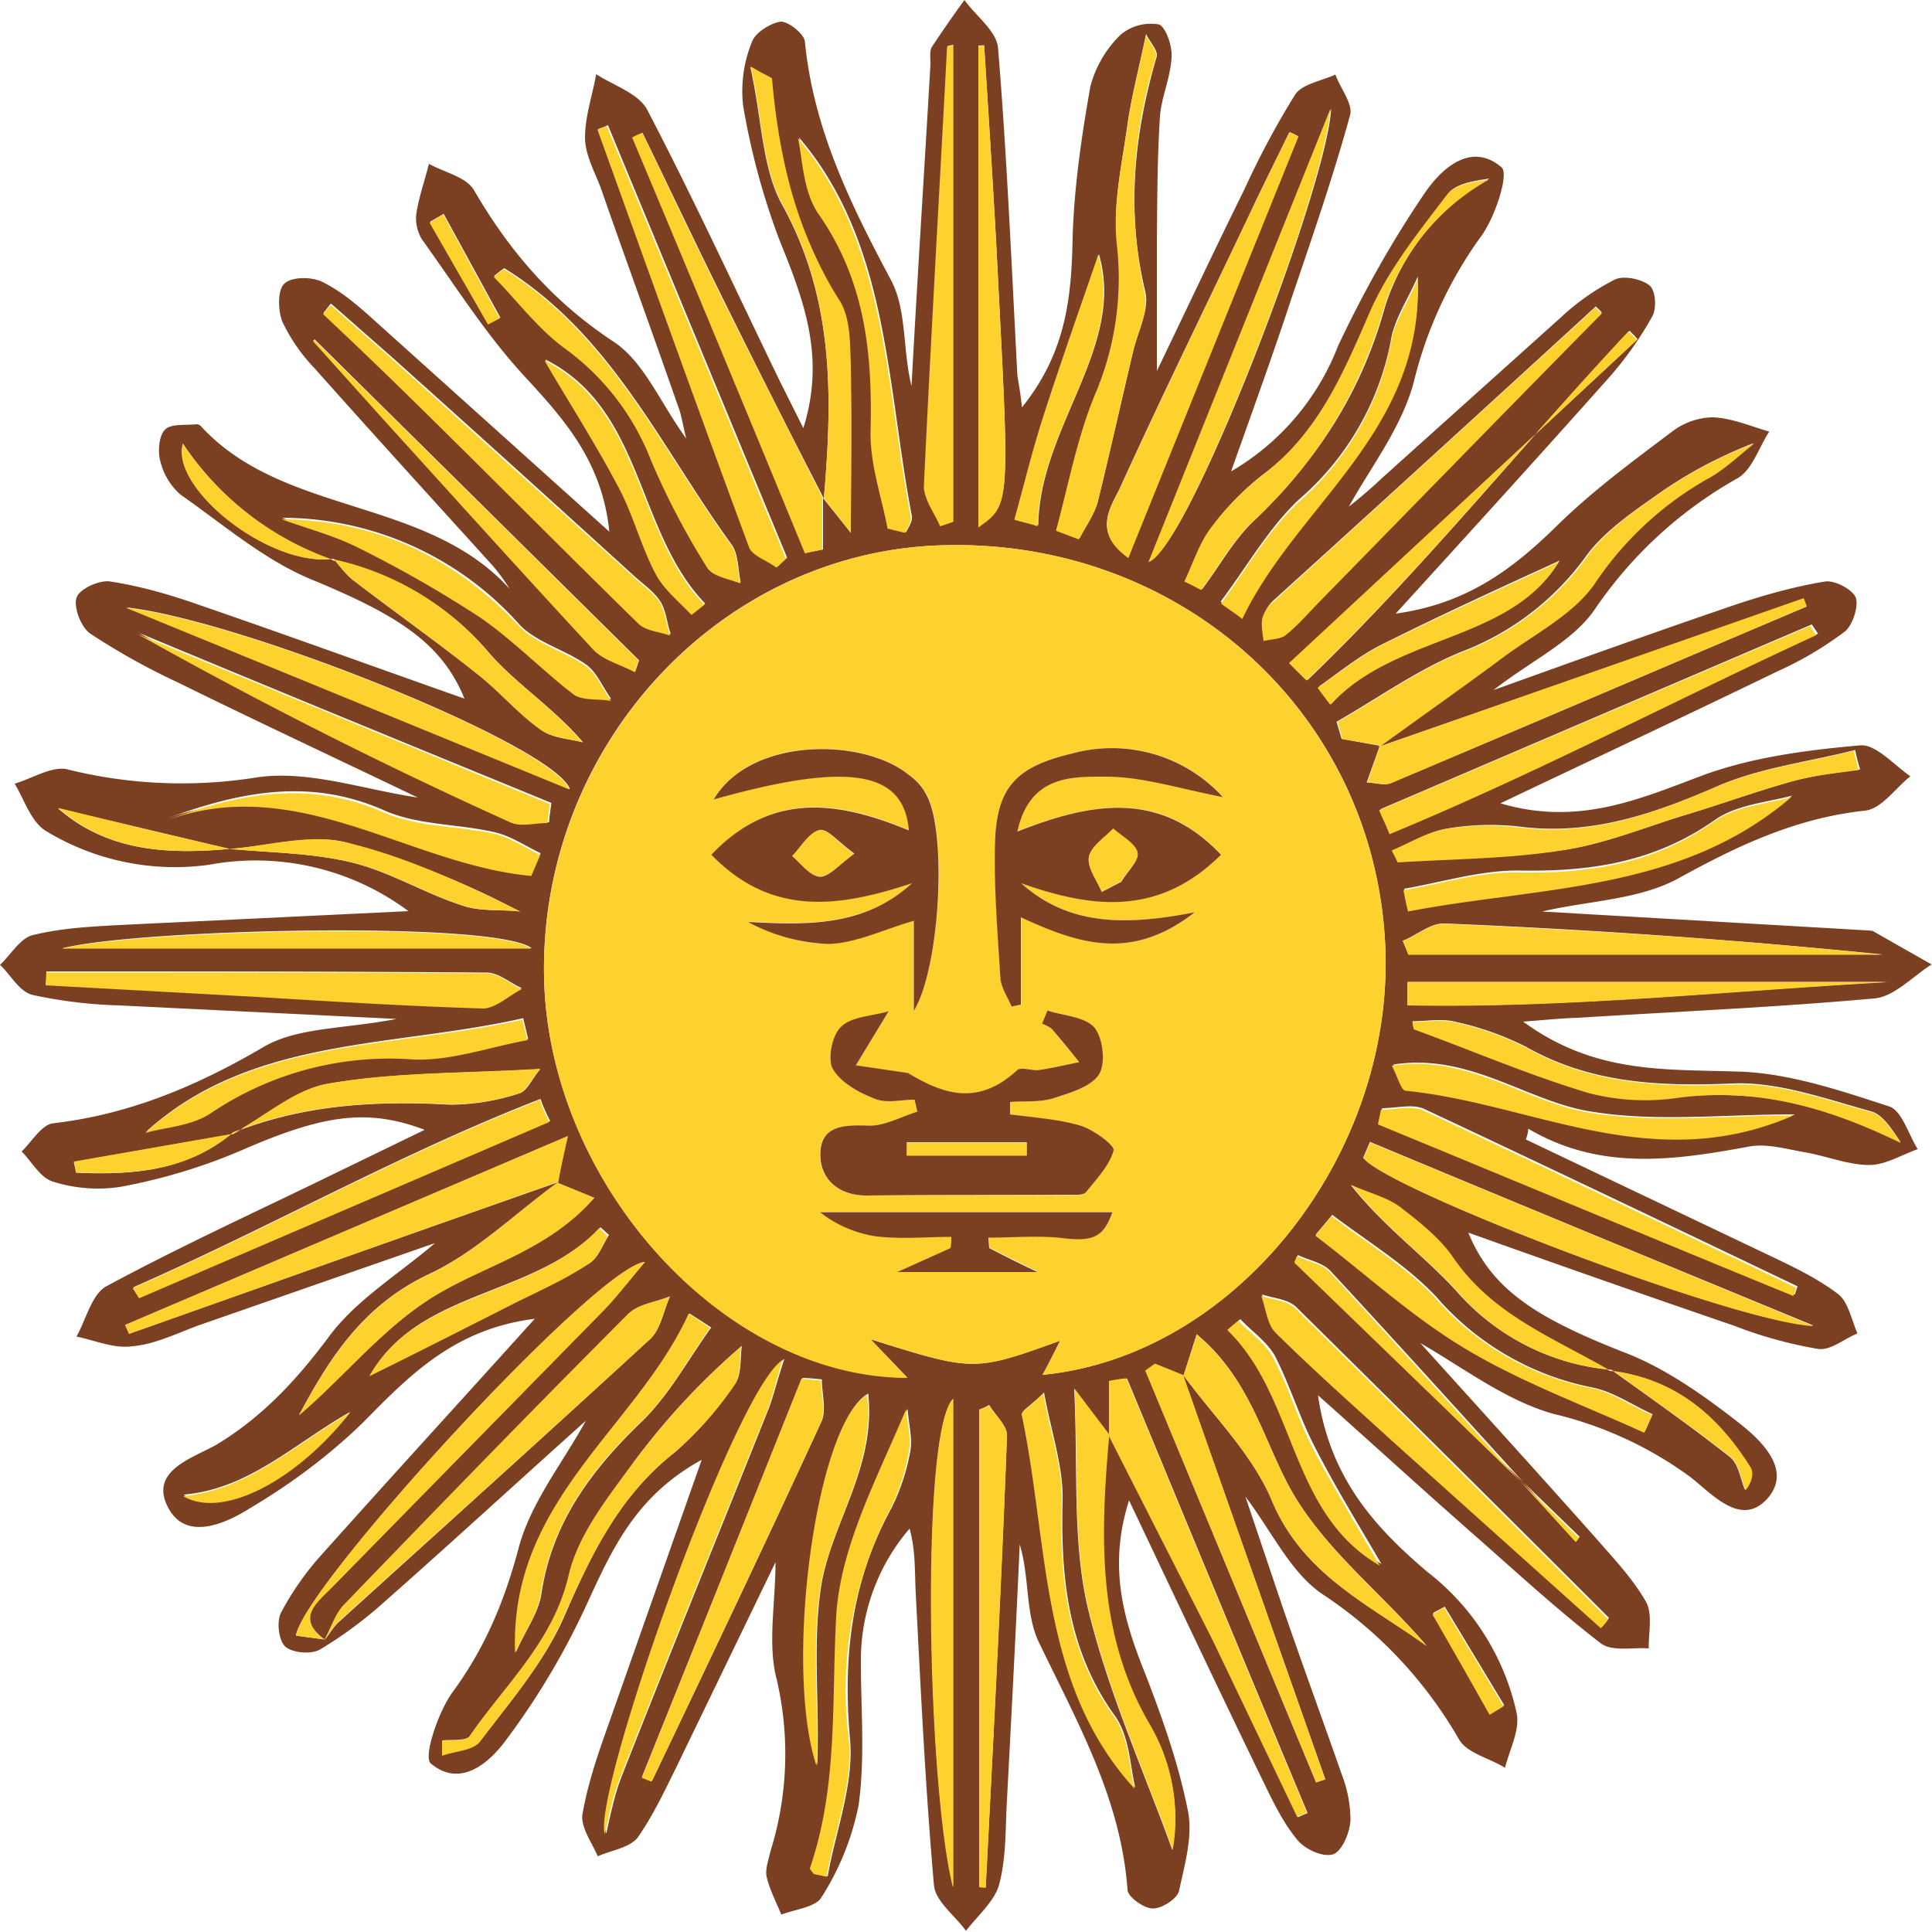 <svg xmlns="http://www.w3.org/2000/svg" fill="none" viewBox="0 0 5 5">
  <path fill-rule="evenodd" clip-rule="evenodd" d="M2.645 1.054c.116-.144.128-.289.131-.441.004-.13.023-.26.046-.39A.29.29 0 012.9.09a.122.122 0 01.098-.027c.018.004.036.055.034.084-.002.052-.026.103-.03.154-.007.108-.007.215-.008.322V.96c.077-.16.15-.315.226-.469.039-.085.083-.168.133-.248.019-.026.068-.034.103-.05.013.036.046.076.038.105-.044.16-.098.316-.151.472-.047.143-.098.284-.157.45a.645.645 0 00.277-.325c.065-.138.14-.272.226-.398.041-.059.117-.132.197-.064.02.017-.017.131-.054.18a1.078 1.078 0 00-.173.375c-.031.118-.113.223-.168.323a1.23 1.23 0 00.087-.075L4.04.821a.61.61 0 01.138-.097c.023-.012.07-.002.09.014.017.012.02.06.008.081a.908.908 0 01-.11.156c-.178.2-.358.398-.554.613.188-.026.306-.118.42-.23.09-.088.193-.164.294-.24a.18.18 0 01.104-.038c.05.001.1.023.149.037-.027.04-.043.097-.081.12a1.093 1.093 0 00-.37.339c-.057.084-.163.132-.263.21.217-.078.418-.15.62-.219.077-.026.158-.049.238-.062.025-.004.071.02.08.042.007.023-.008.07-.028.087a.901.901 0 01-.174.103c-.233.113-.466.222-.718.342.203.06.362-.012.528-.074.127-.046.267-.064.403-.076.04-.004.088.051.13.08-.038.03-.075.085-.118.089-.177.019-.328.09-.482.175-.102.056-.234.058-.353.086l.844.049.011.001.153.087c-.048.03-.097.084-.149.088-.254.023-.511.034-.766.05-.04.001-.078.005-.142.01.183.134.362.123.548.129.133.002.269.048.398.09.034.01.051.073.075.111-.042.015-.084.041-.125.041-.055 0-.11-.023-.167-.033-.047-.008-.098-.023-.143-.015-.195.036-.387.064-.573-.046 0 .01-.003.019-.006.028l.63.3c.061.029.124.059.178.1.026.02.035.067.05.102-.035.014-.07.045-.102.04a1.11 1.11 0 01-.217-.06A53.665 53.665 0 013.8 3.19c.06.147.175.22.401.309.106.04.205.11.295.18.058.045.143.122.08.197-.069.08-.145-.01-.202-.054a.982.982 0 00-.354-.163c-.124-.035-.234-.12-.344-.183.145.161.299.33.45.5.047.054.098.107.133.168.019.032.007.082.008.122-.041-.003-.095.009-.124-.013-.113-.087-.218-.184-.326-.279-.131-.115-.26-.233-.406-.363.03.212.146.341.283.457a.632.632 0 01.231.365c.009.045-.018.094-.03.142-.04-.025-.1-.038-.12-.075a1.115 1.115 0 00-.352-.374c-.082-.055-.13-.16-.2-.253l.095.282c.05.146.103.29.154.436.015.038.023.08.023.12-.002.033-.022.08-.045.088-.027.008-.073-.013-.093-.038-.038-.046-.064-.102-.09-.155-.113-.233-.224-.468-.345-.723-.055.172-.014.31.042.449.044.114.086.232.11.353.014.065-.008.14-.023.21-.006.02-.045.045-.068.044-.023 0-.064-.03-.065-.048-.017-.236-.13-.434-.229-.64-.036-.074-.024-.169-.05-.254-.01.227-.022.453-.034.68-.003.068-.002.138-.02.203-.013.042-.056.079-.085.117-.029-.04-.08-.077-.083-.119-.022-.25-.034-.503-.047-.753-.003-.056 0-.111-.016-.169a.522.522 0 00-.126.346c0 .123.011.249-.006.37a.691.691 0 01-.096.238c-.015.026-.068.031-.104.045-.013-.032-.03-.064-.038-.098-.004-.02.005-.044.01-.066a.847.847 0 00.016-.445c-.024-.092-.003-.196-.003-.303l-.254.525c-.032.065-.063.131-.103.188-.021.026-.069.033-.103.048-.015-.035-.043-.073-.04-.106.012-.073.036-.145.061-.216l.248-.704c-.172.094-.233.234-.298.375a1.925 1.925 0 01-.206.347c-.042.058-.118.13-.197.064-.02-.016.018-.131.055-.183.084-.114.135-.235.172-.374.031-.118.115-.222.174-.33-.171.153-.346.314-.525.472a1.07 1.07 0 01-.163.12c-.023.013-.071.009-.09-.008-.017-.016-.023-.066-.01-.089a.751.751 0 01.103-.147c.178-.199.358-.396.553-.612-.207.026-.323.145-.442.266-.088.086-.187.16-.293.223-.063.04-.165.087-.212.003-.055-.098.061-.131.123-.166.119-.072.207-.167.29-.278.07-.096.18-.162.276-.244l-.612.213c-.057.021-.113.049-.171.054-.047.007-.097-.015-.145-.025.025-.045.04-.11.077-.13.191-.103.39-.194.587-.29l.237-.115c-.15-.057-.265-.038-.474.053-.1.043-.204.074-.31.094a.384.384 0 01-.178-.013c-.033-.01-.055-.052-.081-.078.026-.025.052-.07.082-.073.198-.023.373-.097.545-.198.088-.051.21-.046.343-.072l-.717-.035a1.212 1.212 0 01-.224-.027C.05 2.567.028 2.523 0 2.497c.028-.026.052-.069.085-.077.073-.018.149-.022.224-.026l.748-.036a.662.662 0 00-.516-.12.642.642 0 01-.423-.088c-.038-.024-.055-.08-.08-.122.045-.013.096-.046.136-.037.16.04.327.047.49.021.132-.02.276.031.417.052-.204-.098-.414-.196-.621-.298a1.752 1.752 0 01-.226-.126C.21 1.624.19 1.572.198 1.547c.007-.023.06-.047.088-.042.078.012.154.034.228.06.227.078.452.16.688.243-.059-.145-.174-.217-.4-.31-.121-.051-.226-.142-.335-.218a.168.168 0 01-.052-.086c-.007-.025-.004-.066.012-.082.015-.016.053-.011.081-.014.004 0 .008.001.011.004.214.234.583.183.8.422a.494.494 0 00-.043-.059c-.154-.17-.309-.34-.462-.512a.454.454 0 01-.083-.12C.719.804.718.75.736.734.756.715.81.716.837.731c.05.025.093.063.135.101l.605.544c-.019-.185-.12-.294-.224-.407-.097-.106-.175-.23-.26-.348a.105.105 0 01-.016-.064c.006-.045.022-.088.033-.133.04.022.096.034.116.067.093.16.205.29.363.394.078.052.12.158.187.25-.009-.035-.012-.061-.022-.086-.066-.19-.134-.375-.2-.565-.016-.041-.04-.085-.04-.128 0-.054.019-.109.029-.164.046.03.111.05.133.094.12.23.229.467.342.7l.061.122c.059-.187-.001-.336-.063-.49a1.854 1.854 0 01-.093-.346.338.338 0 01.024-.166c.009-.022.048-.047.074-.05.02 0 .06.032.062.051.022.227.119.423.224.62.04.077.029.18.052.272.015-.278.033-.555.049-.833 0-.016-.003-.034.004-.045C2.439.08 2.467.04 2.496 0c.03.042.084.081.087.125.023.28.035.564.05.847.003.02.007.038.012.083M.594 2.197c.106.01.216.01.32.036.096.024.185.079.281.11.047.017.1.01.15.016a2.197 2.197 0 00-.454-.18c-.092-.02-.198.011-.297.018L.15 2.092c.13.113.285.119.444.105M4.17 3.545c.103.074.207.147.306.225.023.017.028.057.04.086.016-.019.023-.045.013-.06-.085-.134-.197-.23-.363-.248-.144-.085-.304-.144-.405-.291a.601.601 0 00-.139-.132c-.036-.027-.083-.039-.126-.058.085.108.189.182.273.274a.6.6 0 00.401.204zM.86 1.449a.774.774 0 01-.386-.3c-.033.114.224.32.39.297.015.019.03.039.048.054.108.083.22.162.327.247.055.044.102.1.16.141.029.022.072.024.11.033-.077-.09-.172-.15-.242-.23A.715.715 0 00.86 1.45M.602 2.932c.181-.073.37-.084.564-.073a.586.586 0 00.177-.029c.02-.005.032-.035.055-.063-.195.011-.373.008-.545.037-.089.014-.166.086-.25.131l-.412.072.006.028c.144.006.284-.003.405-.103m2.461.628c-.024-.011-.049-.02-.074-.03l-.024.018.441 1.065.024-.008-.369-1.048c.079.108.18.206.231.327.08.191.25.268.4.375-.106-.124-.239-.23-.327-.364-.09-.135-.115-.315-.268-.442l-.034.107m-.931-2.27a34.543 34.543 0 01-.257-.509C1.803.636 1.734.49 1.663.344a.192.192 0 00-.025.012c.15.358.298.717.447 1.075l.045-.009v-.133l.072.09c0-.141.002-.284-.001-.425-.002-.06 0-.129-.03-.175a1.24 1.24 0 01-.174-.574c0-.004-.011-.006-.055-.031.03.136.03.258.08.352.137.245.133.502.11.765M.84 4.244c.014-.017.025-.037.041-.05.268-.243.537-.485.802-.729.027-.025.034-.072.051-.11-.037.015-.083.02-.108.046-.246.248-.49.498-.733.75-.024.024-.035.061-.053.092-.076-.056-.02-.096.019-.135l.696-.71c.038-.038.07-.08.114-.132-.123.01-.883.838-.903.967l.074.01m2.03-.532c.09.177.18.353.268.532.075.152.147.306.221.46l.025-.011c-.157-.375-.312-.75-.467-1.124a.464.464 0 00-.045.006l-.001.14-.091-.12c.01.207-.005.39.034.562.052.22.147.429.22.632a.475.475 0 00-.058-.323c-.14-.238-.13-.494-.107-.753m.702-1.782l-.034.095c.021.001.045.008.061.002.36-.151.718-.305 1.077-.457l-.008-.02-1.1.383c.107-.077.216-.154.323-.233.08-.06.178-.109.233-.186a.867.867 0 01.292-.274c.045-.024.082-.06.123-.093-.09.035-.175.08-.253.136-.064.045-.132.092-.178.153a.706.706 0 01-.323.25c-.114.046-.217.12-.325.182l.013.044.099.018M1.446 3.059c-.112.08-.213.181-.335.238-.17.08-.257.215-.337.365.117-.1.216-.224.344-.304.133-.084.298-.12.42-.258l-.095-.039.025-.12-1.144.488.01.023c.37-.131.741-.263 1.112-.393m.807.407c.268.084.268.084.491.003-.017.033-.029.059-.046.089.513-.05.928-.593.885-1.144-.045-.595-.554-1.031-1.166-1.002-.567.028-1.02.528-1.009 1.115.01.535.464 1.037.94 1.038l-.095-.099m1.292-.51l-.017.04c.055.079.957.425 1.164.434-.383-.158-.766-.316-1.147-.475M2.534 4.883l.017.001c.02-.389.04-.779.055-1.168.002-.025-.03-.053-.046-.08a.144.144 0 01-.026.012v1.235zm-.002-3.52c.081-.056.081-.056.052-.619-.01-.209-.024-.418-.037-.627l-.015.001v1.245zM3.36.353a.126.126 0 00-.023-.011c-.034.07-.069.139-.102.21-.113.238-.229.474-.338.714-.026.051-.067.113.023.177l.44-1.09M2.467 3.62c-.084.084-.067.996 0 1.263V3.62M3.63 2.434l.015.036h1.226a19.052 19.052 0 00-1.132-.08c-.036-.002-.072.03-.107.044m1.253.107H3.643v.06c.415.008.828-.037 1.243-.06zM.12 2.514l-.001.033c.181.01.363.022.546.031.195.011.39.024.585.029.033 0 .068-.032.1-.05-.03-.013-.06-.04-.09-.04C.88 2.514.5 2.514.12 2.514M2.467.116l-.014.003c-.021.379-.042.758-.06 1.137-.001.033.027.07.041.105a.346.346 0 01.033-.011V.115M.162 2.454h1.214c-.092-.072-1.019-.05-1.214 0zM4.146.809L4.13.793c-.276.253-.553.506-.83.757a.1.1 0 00-.031.046c-.005.019.001.04.002.06.02-.005.044-.004.058-.015.034-.028.063-.063.095-.095l.722-.738m-1.41.562l.058.023c.016-.031.038-.061.047-.094.032-.13.061-.261.092-.391.012-.051.042-.107.031-.153-.05-.208-.029-.41.03-.61C2.996.13 2.977.11 2.966.088c-.019.092-.039.166-.049.24-.014.1-.037.202-.026.3a.77.77 0 01-.056.394c-.046.11-.068.23-.1.348zm-.609 2.2a.58.58 0 00-.05-.004l-.415 1.031.026.011c.147-.308.294-.616.437-.927.015-.03.002-.073.002-.11m-.982.933v.038c.033-.012.08-.012.098-.036.078-.103.166-.205.217-.322.07-.161.143-.313.286-.425a.91.91 0 00.156-.177c.018-.024.013-.066.018-.099a1.82 1.82 0 00-.276.296c-.067.093-.145.189-.17.295-.04.173-.165.284-.258.419-.01.013-.046.009-.07.011M.856.786L.837.81c.091.085.183.172.271.26.183.18.363.363.547.542.019.018.053.02.081.029-.01-.028-.012-.062-.028-.086-.019-.028-.049-.047-.073-.07a108.36 108.36 0 00-.621-.561L.857.786M4.145 4.21a.147.147 0 00.019-.023 182.02 182.02 0 00-.808-.803c-.021-.022-.06-.024-.09-.034.011.032.014.073.037.095.1.098.204.19.306.284.179.162.358.321.536.481zM.816.878L.811.881c.063.07.124.139.188.208.179.198.357.397.539.592.026.027.07.038.106.057l.01-.029L.816.88m-.488.692l1.147.47c-.044-.115-.848-.436-1.147-.47zm3.011.143l.045.045c.296-.284.552-.605.833-.904a.242.242 0 01.021.022l-.899.837m.267.485l.015.03c.141-.009.284-.009.423-.03.104-.015.206-.056.308-.088.096-.029.19-.063.286-.09.057-.016.116-.022.176-.031a.528.528 0 01-.013-.05c-.117.03-.241.045-.35.091-.165.072-.328.13-.512.108a.673.673 0 00-.192.004c-.049.008-.095.036-.141.056m-.538-.697l.043.022c.044-.058.08-.125.132-.175.164-.157.28-.332.342-.558a.582.582 0 01.27-.33c-.038.006-.087.012-.108.04-.073.098-.153.196-.201.307-.069.157-.133.311-.276.418a.697.697 0 00-.134.138c-.03.04-.047.092-.069.138M1.573.324a.13.13 0 01-.023.009c.13.36.258.72.391 1.079.009.024.048.036.071.055l.025-.024-.464-1.12m-.152 1.805c.001-.017.004-.033.006-.05-.356-.146-.712-.292-1.067-.44.314.18.638.336.963.488.028.013.065.002.098.002zm.148 2.617c.01-.043.02-.097.04-.148.125-.318.254-.635.381-.953.013-.035.021-.071.04-.127-.126.078-.493 1.12-.461 1.228zM4.705 1.64l-.016-.024-1.116.478c.01.02.02.04.028.061.375-.155.736-.345 1.104-.515zm-.06 1.71l.007-.021c-.322-.154-.644-.308-.966-.459-.03-.014-.072-.002-.109-.002l-.008.038 1.075.444zm-1.67-1.899c.101-.033.46-.968.47-1.17l-.47 1.17zM.346 3.332l.016.024c.354-.15.708-.303 1.062-.455a.364.364 0 01-.025-.057c-.361.14-.7.332-1.053.487zm3.31-.689a.07.07 0 00.003.02c.151.054.3.118.454.164a.569.569 0 00.232.012.976.976 0 01.574.117c-.022-.032-.045-.071-.077-.08-.117-.032-.24-.077-.358-.072-.19.008-.367 0-.535-.095a.759.759 0 00-.18-.064c-.036-.01-.076-.002-.114-.002m.433 1.334a.048.048 0 01-.008.01c-.211-.231-.421-.465-.635-.696-.02-.023-.057-.029-.086-.043-.002.007-.005.01-.006.017l.735.712m.557-1.093c-.187 0-.36.02-.525-.007-.167-.025-.315-.153-.514-.122.017.03.024.064.036.065.327.032.638.223 1.003.064zm-3.27-.622l.024-.054c-.04-.019-.076-.044-.118-.054-.094-.022-.198-.018-.285-.056-.193-.086-.375-.05-.569.022.343-.127.63.112.949.142M1.305.694a.36.36 0 00-.026.02c.062.063.116.134.185.186.103.076.173.17.222.29.039.096.092.187.145.277.014.023.057.028.086.04-.007-.032-.006-.073-.023-.097-.182-.25-.311-.544-.589-.716m.941 2.913c-.133.077-.215.704-.131.96.007-.157-.014-.32.012-.473.03-.16.14-.3.12-.487zm1.202-.463l-.042.05c.13.1.25.211.39.294.145.087.306.146.461.217l.02-.045c-.053-.024-.104-.06-.16-.07a.717.717 0 01-.4-.234c-.077-.082-.178-.143-.269-.212m-.51 1.482c-.013-.052-.014-.132-.053-.186-.122-.17-.14-.358-.135-.558.002-.085-.028-.17-.048-.278-.037.036-.058.047-.056.054.07.335.045.698.292.968m-.828.223c.01.002.022.003.032.007.021-.118.068-.238.058-.353-.019-.214.003-.41.107-.6a.542.542 0 00.049-.148c.006-.035-.005-.072-.007-.109-.077.18-.173.356-.182.537-.011.218.006.438-.067.651-.001.003.007.01.01.015M2.068.356c.012.05.012.138.054.197.12.172.139.36.134.56-.002.085.028.169.044.253.016.005.031.008.045.011.007-.014.017-.028.015-.041-.066-.344-.06-.708-.292-.98M.73 1.34c.066.024.135.042.197.073.107.055.214.113.315.18.086.059.16.136.243.2.023.016.064.011.097.016-.022-.03-.037-.069-.065-.089-.055-.039-.128-.057-.172-.103A.824.824 0 00.73 1.34m2.904.96l.012.055c.342-.067.704-.05.992-.296-.062.017-.143.023-.2.063-.155.109-.32.134-.503.131-.1-.002-.202.03-.301.047m-.475-.743c.018.013.038.026.055.04.142-.297.47-.486.455-.881-.026.06-.062.112-.07.168a.72.72 0 01-.24.411c-.078.075-.134.174-.2.262zM.378 2.928c.046-.013.12-.016.172-.051a.827.827 0 01.522-.138c.097.003.197-.032.295-.05l-.013-.054c-.338.077-.704.047-.976.294zm1.462.507l-.056-.036c-.135.296-.464.483-.449.877.025-.056.058-.101.066-.15.027-.184.128-.32.26-.447.072-.07.12-.161.18-.244zm-.049-1.846c.012-.008.023-.018.034-.027-.18-.187-.158-.503-.414-.632.06.103.13.211.19.324.04.073.06.155.098.227.02.041.06.073.092.108zm.836-.247c.019.006.04.01.06.017.004-.255.227-.462.157-.701-.043.125-.096.276-.145.427-.027.084-.048.17-.072.257M.958 3.56l.379-.191c.064-.033.129-.062.189-.1.023-.015.034-.048.05-.073l-.022-.02c-.17.182-.472.16-.596.384m2.455-1.784c.01.016.022.03.033.045.168-.184.467-.164.59-.37-.14.064-.3.137-.458.216-.059.029-.111.072-.165.11zm.163 2.273c-.06-.103-.12-.2-.172-.302-.04-.076-.065-.161-.104-.237-.02-.037-.06-.064-.09-.096l-.029.024c.18.175.158.474.395.61m-2.67-.394c-.147.084-.263.2-.431.214.098.06.288-.032.431-.214zm2.833.504l-.03.016c.05.087.1.173.148.261l.036-.022-.154-.255M1.149.553l-.036.021.152.263.03-.015-.147-.269" fill="#7B4022"/>
  <path fill-rule="evenodd" clip-rule="evenodd" d="M2.253 3.466l.095.1c-.476-.001-.93-.504-.94-1.038-.01-.587.442-1.087 1.009-1.116.612-.029 1.12.408 1.166 1.003.042.55-.373 1.094-.885 1.143.017-.03.029-.056.046-.088-.223.08-.223.08-.49-.004m.457-.85c-.004.01-.008.022-.014.033.01.005.021.009.027.016l.069.084c-.034.006-.069.015-.103.02-.02.003-.047-.008-.058.002-.1.092-.19.062-.282.007a5.566 5.566 0 01-.135-.021l.085-.139c-.044.013-.096.014-.123.04-.024.022-.037.083-.022.108.021.036.068.062.11.078.03.012.067.002.102.002l.007.032c-.042.012-.086.037-.128.035-.063-.002-.124 0-.124.075 0 .064.047.106.12.106l.524-.001c.015 0 .036.002.044-.007.027-.034.06-.07.071-.109.003-.014-.052-.054-.085-.064-.06-.016-.121-.02-.182-.029v-.032c.037-.003.075.001.11-.009.043-.013.098-.029.12-.062.018-.028.01-.093-.012-.121-.025-.029-.08-.031-.121-.045m-.864-.547c.35-.097.492-.075.505.08-.18-.075-.353-.102-.51.064.159.163.336.133.518.074-.123.112-.27.107-.423.099.067.032.137.06.207.057.071-.002.14-.037.221-.06v.233c.07-.114.086-.467.033-.56a.155.155 0 00-.045-.05c-.118-.096-.41-.1-.506.063zm1.313.143c-.158-.167-.333-.135-.527-.06.032-.147.143-.141.23-.142.093 0 .185.031.303.054a.389.389 0 00-.391-.113c-.145.033-.196.087-.2.231-.002.117.008.234.014.35.002.025.019.05.029.074l.025-.005v-.227c.15.07.286.116.45-.012-.18.035-.327.035-.45-.075.182.063.356.087.517-.075m-.837 1.08h.363l-.125-.062-.002-.027c.064 0 .127-.006.19 0 .08.011.108-.001.131-.066h-.757c.04.031.09.056.14.063.067.008.134.001.2.001 0 .01 0 .02-.002.03l-.137.061m-.878-.233l-1.112.394-.01-.023L1.47 2.94c-.013.057-.02.088-.025.12l.002-.002zm2.1-.101l1.147.475c-.206-.01-1.108-.356-1.164-.435l.017-.04m.026-1.028l-.098-.016-.012-.045c.107-.061.21-.136.325-.181a.705.705 0 00.323-.25c.045-.062.113-.109.177-.154.075-.054.16-.1.253-.135-.04.031-.078.069-.122.092a.863.863 0 00-.293.274c-.055.077-.153.127-.233.186-.106.079-.216.156-.323.234l.003-.005" fill="#FDD12E"/>
  <path fill-rule="evenodd" clip-rule="evenodd" d="M3.568 1.933l1.1-.385.008.021-1.076.458c-.017.006-.04-.002-.061-.002l.033-.096-.004.004M2.534 4.884V3.649l.026-.011c.017.026.048.054.046.079-.014.39-.035.78-.055 1.169l-.017-.002zm-.002-3.52V.12l.015-.002c.013.21.027.419.037.627.029.563.029.563-.052.62zM3.36.354l-.44 1.09c-.09-.064-.049-.126-.023-.177.11-.24.225-.477.338-.715l.102-.21a.215.215 0 01.023.012m-.894 3.267v1.263c-.067-.267-.084-1.179 0-1.263zm1.166-1.186c.036-.015.072-.046.107-.044.378.017.757.04 1.132.08H3.645a.715.715 0 01-.014-.036m1.253.107c-.414.023-.828.068-1.242.06v-.06h1.242zM.12 2.517c.38 0 .76-.001 1.14.002.03 0 .06.027.09.041-.033.017-.068.05-.1.05-.196-.006-.39-.018-.586-.03l-.546-.03a.235.235 0 00.002-.034M2.466.117v1.234l-.033.011c-.015-.035-.043-.071-.042-.105.018-.38.04-.759.06-1.136l.015-.003M.16 2.455c.195-.048 1.122-.071 1.214 0H.16M4.145.812c-.242.245-.482.492-.723.738-.031.031-.06.066-.095.094-.014.011-.038.01-.057.015-.002-.02-.007-.04-.003-.06a.101.101 0 01.032-.045l.83-.758.016.016M2.87 3.715v-.141a.464.464 0 01.045-.007c.156.375.31.75.467 1.124l-.025.011-.22-.46-.27-.531.003.004m-2.03.529c.017-.032.028-.07.052-.093.243-.252.487-.504.733-.75.026-.026.071-.03.108-.046-.017.038-.024.085-.05.11-.266.244-.535.486-.803.728-.016.014-.027.034-.04.05v.002m1.893-2.872c.032-.118.054-.238.1-.35A.767.767 0 002.89.63c-.01-.097.012-.2.027-.298.01-.075.03-.15.049-.241.01.023.03.042.026.057a1.18 1.18 0 00-.03.61c.012.046-.018.102-.03.152-.031.13-.06.262-.092.391-.01.033-.031.063-.048.095l-.058-.022m-.606-.086v.134l-.045.01c-.148-.36-.297-.719-.447-1.076a.154.154 0 01.026-.012c.07.145.139.292.211.437.085.171.172.34.257.51l-.002-.003z" fill="#FDD12E"/>
  <path fill-rule="evenodd" clip-rule="evenodd" d="M.84 4.243l-.074-.01c.02-.13.78-.958.903-.967-.044.052-.076.095-.114.133l-.696.709c-.038.04-.095.079-.019.136v-.001m1.285-.67c0 .038.013.081-.002.111-.143.31-.29.619-.437.927l-.025-.01.413-1.033.05.005m-.98.932c.025-.002.06.002.07-.01.093-.136.218-.246.258-.42.025-.106.103-.202.17-.294a1.9 1.9 0 01.276-.296c-.005.033 0 .074-.017.099a.91.91 0 01-.157.176c-.143.113-.214.264-.286.425-.05.117-.139.22-.217.323-.017.023-.065.024-.097.036v-.039M.856.79l.156.137.621.56c.024.024.055.043.074.071.015.025.018.058.027.087-.027-.01-.062-.012-.081-.03-.184-.18-.364-.362-.547-.542a14.83 14.83 0 00-.27-.26L.856.79m3.287 3.424l-.536-.481c-.102-.093-.207-.186-.306-.284-.022-.022-.025-.063-.037-.095.03.01.07.012.09.034.27.267.54.535.808.803a.141.141 0 01-.019.023M.814.88l.839.83a.176.176 0 00-.01.03c-.036-.02-.08-.03-.107-.058-.181-.195-.36-.394-.539-.591L.81.883A.067.067 0 01.814.881m-.488.692c.3.034 1.103.354 1.147.47l-1.147-.47zm3.01.143l.9-.836a.201.201 0 00-.022-.022c-.28.299-.537.62-.833.903a1.676 1.676 0 01-.045-.045m.266.485c.047-.02.093-.048.142-.056a.702.702 0 01.192-.003c.184.022.346-.036.511-.108.11-.046.233-.061.35-.091l.013.05c-.06.008-.118.014-.175.03-.097.027-.19.062-.287.09-.102.032-.203.073-.307.088-.14.022-.282.022-.424.031a.385.385 0 00-.015-.03m-.537-.697c.022-.046.038-.098.068-.138a.709.709 0 01.134-.137c.143-.108.208-.261.276-.418.048-.112.127-.21.201-.307.021-.028.07-.035.109-.04a.584.584 0 00-.271.33 1.18 1.18 0 01-.342.557c-.052.05-.088.117-.132.175a.673.673 0 00-.043-.022M1.57.326l.464 1.12-.025.023c-.024-.019-.063-.03-.071-.054-.133-.359-.262-.719-.392-1.08A.14.14 0 001.57.327M1.417 2.13c-.033 0-.07.011-.097-.002a12.43 12.43 0 01-.964-.487l1.067.44c-.002.017-.005.033-.006.05m.148 2.616c-.032-.107.336-1.15.46-1.227-.017.056-.025.092-.038.127-.128.318-.257.635-.382.953-.02.05-.03.105-.04.147zM4.7 1.644c-.369.17-.729.36-1.104.515-.008-.021-.018-.041-.027-.062l1.116-.477.015.024M2.132 1.29c.023-.263.027-.52-.109-.765-.05-.095-.05-.216-.08-.353.043.026.055.028.055.032.018.203.062.397.175.574.029.046.027.116.029.174.003.142 0 .284 0 .426l-.07-.088m.739 2.421c-.023.26-.034.516.106.754.06.103.076.222.058.322-.073-.203-.168-.412-.22-.632-.039-.171-.024-.354-.034-.561l.091.12-.001-.002m.19-.156l.368 1.049-.023.007-.442-1.065.025-.018.074.03-.002-.003m1.58-.202c-.359-.147-.716-.296-1.075-.444l.008-.038c.037 0 .079-.012.11.002.321.151.643.305.965.459l-.008.021zM2.972 1.455l.47-1.171c-.01.203-.369 1.138-.47 1.171z" fill="#FDD12E"/>
  <path fill-rule="evenodd" clip-rule="evenodd" d="M3.063 3.56l.034-.106c.153.127.177.306.268.442.088.134.221.24.327.364-.15-.108-.32-.185-.4-.375-.05-.121-.152-.22-.23-.327l.001.003m-2.72-.227c.354-.155.693-.347 1.054-.487.007.02.016.04.024.057L.36 3.36l-.016-.025zm3.312-.689c.038 0 .077-.008.114.002a.759.759 0 01.18.064c.168.095.345.103.534.096.119-.006.241.04.359.071.032.009.055.048.077.08-.185-.09-.368-.144-.575-.117a.582.582 0 01-.232-.012c-.154-.046-.302-.11-.453-.165l-.004-.019m.431 1.335l-.736-.712c.001-.006.004-.01.006-.017.03.014.067.02.087.043.213.231.423.465.635.697a.04.04 0 00.008-.011" fill="#FDD12E"/>
  <path fill-rule="evenodd" clip-rule="evenodd" d="M4.641 2.887c-.365.159-.676-.032-1.003-.064-.012-.001-.02-.034-.036-.065.2-.031.346.096.514.122.166.027.338.007.525.007m-3.266-.62c-.32-.03-.606-.27-.949-.142.192-.073.375-.107.568-.022.087.038.191.034.286.055.041.01.079.036.118.055l-.023.054m.068.795c.028.01.056.022.095.038-.122.14-.287.175-.42.258-.128.08-.227.205-.344.305.08-.15.168-.286.337-.365.122-.057.223-.159.335-.24l-.003.004zM1.303.696c.278.172.407.465.59.716.017.024.015.065.023.098-.03-.012-.072-.018-.086-.041a1.969 1.969 0 01-.145-.277.646.646 0 00-.223-.29C1.392.851 1.34.78 1.278.717a.238.238 0 01.026-.02m.94 2.914c.02.187-.09.327-.119.486-.026.153-.005.316-.012.473-.085-.256-.002-.883.131-.96zm1.202-.464c.09.07.192.13.268.212a.72.72 0 00.402.233c.055.01.105.047.16.07l-.021.046c-.155-.071-.317-.13-.462-.217-.139-.083-.26-.195-.389-.293l.042-.051m-.51 1.482c-.247-.27-.221-.633-.292-.968-.002-.007.019-.018.056-.055.02.11.05.194.048.278-.006.2.013.389.135.559.039.053.04.134.053.186" fill="#FDD12E"/>
  <path fill-rule="evenodd" clip-rule="evenodd" d="M2.106 4.85c-.003-.005-.01-.012-.01-.015.073-.213.056-.433.068-.651.01-.18.105-.356.181-.537.003.037.014.075.007.109a.525.525 0 01-.048.149 1.012 1.012 0 00-.107.6c.01.115-.037.234-.058.352l-.033-.007M2.065.358c.231.272.226.636.292.98.002.012-.008.027-.015.041l-.045-.011c-.016-.084-.046-.168-.044-.253.005-.2-.014-.388-.134-.56-.042-.06-.042-.147-.054-.197m-1.336.986c.246.002.449.1.615.277.044.046.118.065.172.103.028.02.043.058.065.09-.033-.006-.074 0-.097-.017-.083-.064-.157-.141-.243-.2a3.095 3.095 0 00-.315-.18c-.062-.031-.131-.049-.197-.073m-.127 1.59c.084-.045.161-.116.25-.13.172-.03.35-.026.546-.038-.024.028-.037.058-.056.064a.582.582 0 01-.177.028c-.193-.01-.383 0-.564.073l.001.003m3.03-.63c.1-.017.2-.049.301-.046.183.003.349-.023.503-.132.057-.04.139-.046.2-.063-.288.247-.65.23-.992.296-.005-.018-.008-.037-.012-.055m-.472-.742c.065-.088.121-.187.2-.262a.725.725 0 00.239-.41c.008-.056.045-.107.07-.168.016.395-.313.584-.454.88-.017-.014-.037-.026-.055-.04z" fill="#FDD12E"/>
  <path fill-rule="evenodd" clip-rule="evenodd" d="M.376 2.932c.272-.247.638-.217.976-.293l.013.053c-.099.018-.198.054-.295.05a.827.827 0 00-.523.138c-.05.035-.125.038-.17.052m1.46.505c-.058.082-.106.174-.18.244-.13.125-.231.262-.258.446-.008.049-.04.094-.066.15-.015-.394.314-.581.449-.877.02.012.038.025.056.037zm-.976-1.99a.725.725 0 01.405.244c.07.08.165.14.241.23-.037-.01-.08-.012-.11-.034-.057-.041-.104-.097-.16-.141-.106-.085-.218-.164-.326-.247-.018-.015-.033-.035-.048-.053l-.002.001zm3.31 2.098a.593.593 0 01-.4-.204c-.085-.092-.189-.166-.273-.274.042.02.09.03.126.057.05.039.103.08.138.132.102.148.262.208.405.291l.003-.002M1.79 1.592c-.033-.035-.073-.067-.094-.108-.038-.072-.058-.154-.097-.226-.06-.113-.13-.222-.19-.325.256.129.234.446.414.632l-.034.027zm.835-.247c.024-.086.045-.173.072-.258.048-.15.102-.301.145-.427.07.24-.153.446-.157.702-.02-.007-.041-.011-.06-.017M.955 3.563c.124-.224.426-.202.596-.385l.022.022c-.016.024-.027.058-.05.071-.06.04-.125.069-.19.101-.128.065-.256.13-.378.19m-.36-1.365c.098-.008.204-.039.296-.018.155.036.303.105.456.18-.051-.006-.105 0-.151-.016-.096-.032-.185-.086-.281-.11C.81 2.207.7 2.207.595 2.197M3.41 1.78c.054-.037.106-.08.165-.11.157-.078.319-.15.459-.216-.124.208-.423.187-.591.37a1.039 1.039 0 01-.033-.044m.161 2.272c-.236-.136-.215-.436-.395-.61l.029-.024c.03.032.07.058.09.096.04.075.064.16.104.237.053.1.112.198.172.301" fill="#FDD12E"/>
  <path fill-rule="evenodd" clip-rule="evenodd" d="M.863 1.446c-.166.023-.423-.183-.39-.298a.767.767 0 00.387.3l.003-.002m.043 2.21c-.144.182-.333.275-.432.216.168-.016.285-.131.432-.216zm3.261-.109c.166.02.279.115.363.25.01.014.004.04-.012.059-.013-.03-.018-.07-.04-.086-.1-.079-.204-.15-.306-.225l-.005.002zM.602 2.932c-.12.1-.26.109-.405.102l-.005-.028.412-.072-.002-.002zm-.007-.735c-.159.014-.313.008-.444-.106.147.036.296.072.444.106zM3.737 4.16l.154.256-.036.022a24.74 24.74 0 00-.148-.26l.03-.018zM1.147.555l.146.269-.03.016-.151-.263.034-.022" fill="#FDD12E"/>
  <path fill-rule="evenodd" clip-rule="evenodd" d="M2.71 2.615c.043.014.097.016.122.044.023.028.03.094.012.122-.022.033-.077.048-.12.062-.035.01-.073.006-.11.009v.032c.06.008.123.012.182.029.033.01.088.05.086.064-.011.04-.045.075-.072.109-.008.008-.03.006-.044.006-.174.001-.349 0-.523.002-.074 0-.12-.043-.12-.106 0-.075.06-.077.123-.075.042.002.086-.023.128-.036l-.007-.031c-.035 0-.072.01-.102-.002-.042-.016-.089-.042-.11-.078-.014-.025-.002-.087.022-.109.026-.026.079-.027.123-.04l-.085.14.135.02c.091.055.181.086.282-.007.01-.01.039.002.058-.001.035-.005.07-.014.103-.02a2.772 2.772 0 00-.069-.084c-.006-.007-.017-.011-.027-.016l.014-.034m-.364.341v.034h.31v-.034h-.31zm-.5-.887c.096-.163.388-.16.506-.063.018.013.034.03.044.05.054.093.037.446-.032.56v-.233c-.08.023-.15.058-.221.06a.472.472 0 01-.208-.057c.153.008.3.013.424-.1-.183.06-.36.09-.519-.074.157-.165.33-.138.511-.063-.013-.155-.156-.178-.505-.08m.364.14c-.042-.03-.071-.067-.09-.06-.027.007-.048.042-.07.067.023.02.046.05.07.053.024.001.049-.03.09-.06m.949.003c-.162.161-.335.138-.517.074.123.11.269.11.449.075-.164.128-.3.082-.45.013V2.6l-.024.005c-.01-.024-.027-.049-.029-.073-.007-.116-.017-.234-.014-.35.004-.145.055-.198.2-.232a.389.389 0 01.39.113c-.117-.023-.21-.053-.302-.053-.087 0-.198-.005-.23.142.193-.076.369-.107.527.06m-.308.096l.05-.026c.014-.025.046-.054.042-.075-.006-.024-.04-.042-.063-.062-.022.024-.058.046-.063.074-.004.027.021.06.034.09m-.53.983l.138-.062c.002-.01.002-.02.002-.029-.067 0-.133.007-.2-.002a.31.31 0 01-.14-.062h.757c-.023.065-.05.077-.131.067-.063-.007-.126-.001-.19-.001l.002.027c.037.019.074.038.125.062h-.363" fill="#7B4022"/>
  <path fill-rule="evenodd" clip-rule="evenodd" d="M2.347 2.957h.31v.034h-.31v-.034zM2.21 2.21c-.041.03-.067.06-.09.058-.024-.001-.047-.033-.07-.053.023-.023.043-.06.07-.067.019-.005.048.031.09.062zm.641.098c-.012-.03-.038-.063-.033-.09.005-.028.04-.05.063-.074.022.02.057.038.063.062.004.022-.028.05-.043.075a3.263 3.263 0 00-.05.027" fill="#FDD12E"/>
</svg>
